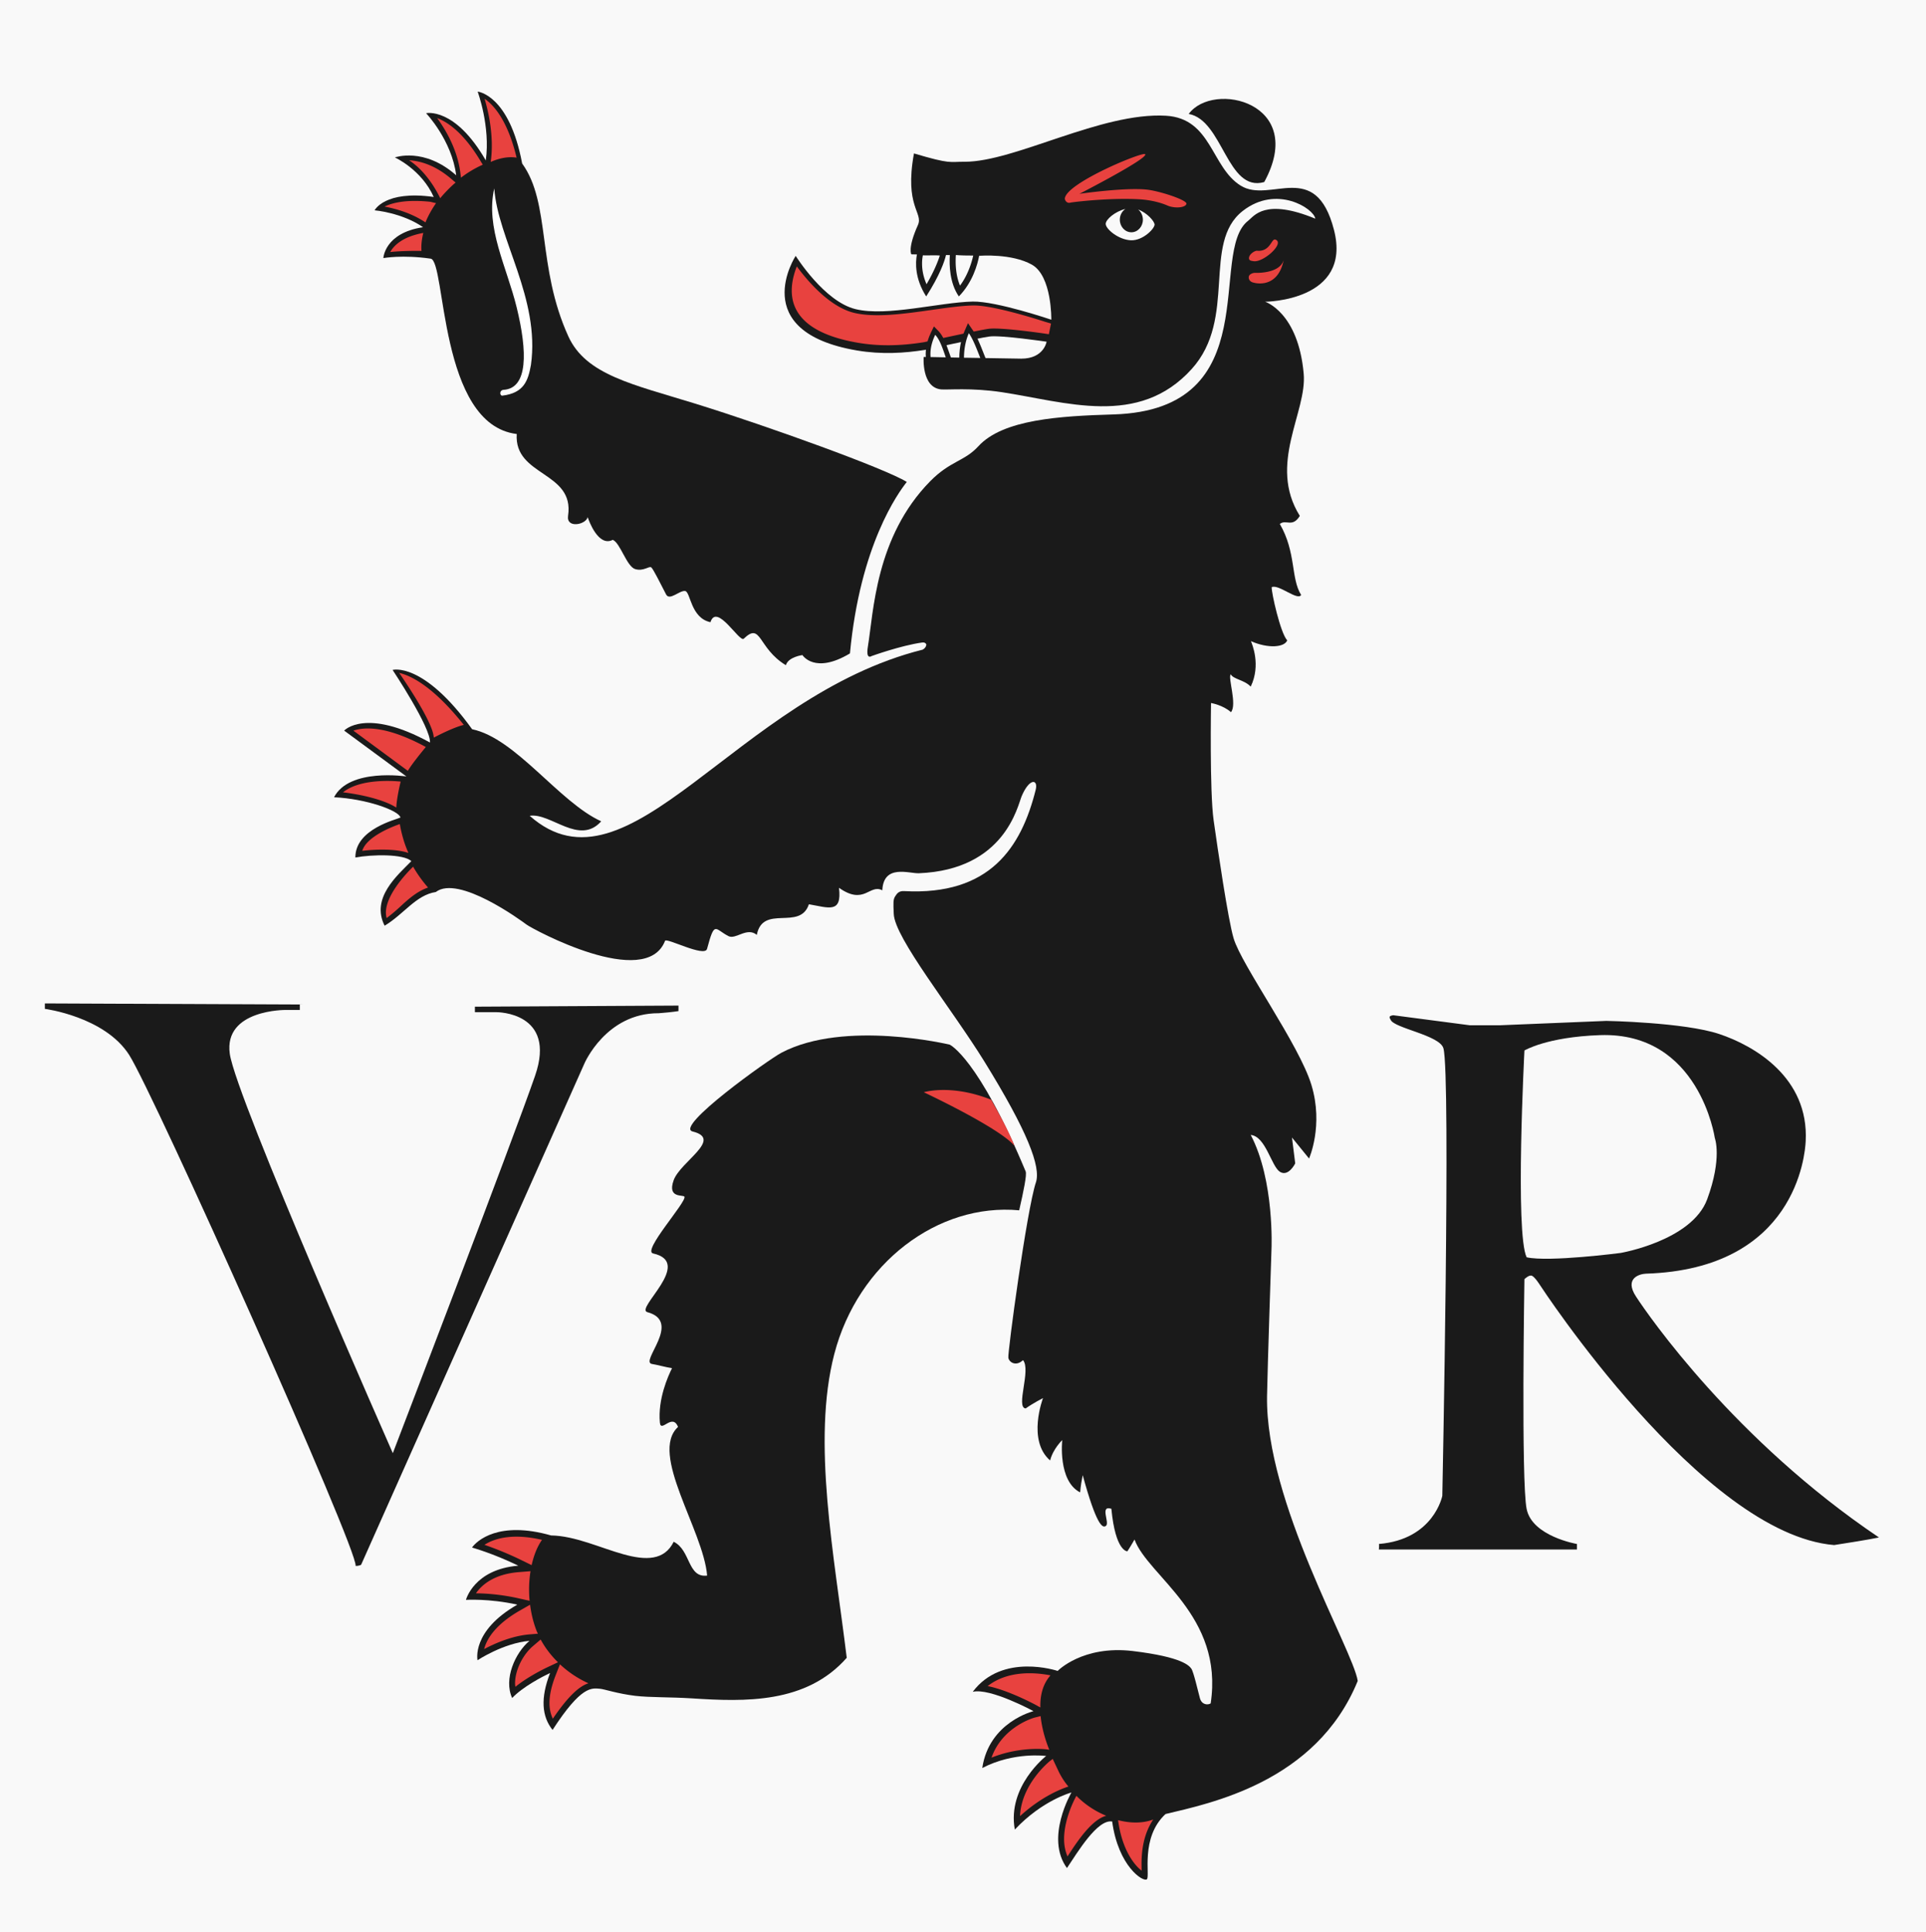 <svg xmlns="http://www.w3.org/2000/svg" xml:space="preserve" width="469.862" height="471.422" viewBox="-205.823 -206.293 469.862 471.422"><rect x="-205.823" y="-206.293" width="469.862" height="471.422" fill="#333333" stroke="none"/><path d="M-205.823-206.293h469.862v471.422h-469.862z" style="fill:#fff"/><path d="M-205.823-206.293h469.862v471.422h-469.862z" style="fill:#f9f9f9"/><path d="M-36.128-107.789c17.816 5.535 46.434 15.871 51.52 19.082-2.055 2.605-11.375 15.344-13.863 41.832-8.641 5.184-11.59.406-11.59.406s-3.449.434-4.043 2.473c-6.918-4.199-5.941-10.656-10.277-6.465-1.035.977-6.594-8.832-8.121-4.031-4.824-1.016-4.848-7.352-6.152-7.602-1.32-.246-3.824 2.48-4.672.824-1.441-2.809-3.098-6.121-3.594-6.574-.512-.465-1.895 1.031-3.965.391-2.059-.641-3.633-6.414-5.449-7.129-3.488 1.816-5.84-4.656-6.113-5.543-.438 1.855-5.246 2.824-4.793-.313 1.648-10.91-13.191-9.551-12.52-19.969-19.055-2.293-17.246-42.254-21-42.781-6.887-.992-11.535-.137-11.535-.137s.266-6.129 9.688-7.535c-5.191-3.57-11.824-4.121-11.824-4.121s2.426-4.953 14.418-3.258c-2.984-6.695-9.473-9.645-9.473-9.645s7.105-2.578 14.953 4.359c-1.066-8.563-7.344-15.152-7.344-15.152s7.008-1.594 14.566 11.52c1.16-8.289-1.984-16.785-1.984-16.785s7.695.688 10.855 17.543c7.031 9.723 3.527 25.152 11.266 42.16 4.304 9.473 15.871 11.747 31.046 16.45M-2.288 124.058c5.77-22.18 25.281-36.898 45.102-35.063 1.047-4.578 1.914-8.695 1.578-9.492-11.625-27.813-18.52-30.922-18.52-30.922S.263 42.417-15.183 50.55c-3.121 1.641-26.184 18.102-21.664 19.219 7.48 1.844-2.969 7.328-4.625 11.875-1.656 4.563 2.441 3.469 2.633 4.047.465 1.359-10.344 13.219-7.664 13.828 10.023 2.219-4.504 13.492-1.383 14.328 8.613 2.328-1.961 12.133 1.117 12.641 1.098.164 3.199.75 4.891 1.031-.961 1.938-3.488 7.516-2.961 13.266.254 2.641 3.023-2.438 4.43 1.063-7.102 6.531 6.18 25.172 7.098 36.266-4.809.625-3.984-6.234-8.16-8.25-2.254 4.594-6.824 4.578-12.281 3.047-5.453-1.5-11.816-4.508-17.629-4.586-12.801-3.656-18.121 1.313-19.289 2.945.383.148 4.871 1.328 11.297 4.43-10.855.898-12.777 8.344-12.777 8.344s5.582-.375 12.535 1.164c-11.27 6.445-9.711 13.563-9.711 13.563s6.23-4.156 12.672-4.734c-3.48 2.922-6.359 9.328-4.223 13.953 2.543-2.719 7.469-5.266 9.254-6.109-2.383 6.141-2.023 10.625.602 13.891 7.039-10.875 9.551-10.203 11.59-10.039 1.113.102 4.152 1.18 8.609 1.727 3.719.422 8.422.273 13.809.617 12.918.836 27.879 1.328 37.758-9.898-3.033-24.988-8.56-52.808-3.033-74.121" style="fill:#1a1a1a"/><path d="M-76.6-7.254C-71.463-8.07-64.518.09-59.151-5.91c-10.238-4.637-20.855-20.278-31.488-22.461-11.977-16.617-19.406-14.473-19.406-14.473s9.406 14.152 9.117 17.711c-15.719-8.641-20.934-2.91-20.934-2.91l15.191 11.191s-13.938-2.129-17.656 5.07c7.816.367 15.824 3.227 16.199 4.945-.801.453-11.055 2.758-11 9.758 4.129-.773 11.785-.896 13.656.883-3.398 3.477-9.945 8.984-6.52 15.758 4.742-2.848 7.633-7.48 12.488-8.223 5.512-4.23 20.672 6.854 22.145 7.953 1.48 1.109 29.078 16.078 33.781 3.957.32-.832 9.664 4.105 10.242 1.969 1.895-7.063 1.863-4.809 5.262-3.102 1.746.871 4.516-2.313 6.875-.313 1.488-7.57 10.527-.906 12.711-7.473 4.84.824 8.098 2.344 7.344-4.016 6.223 4.391 7.449-1.043 10.566.613.305-6.477 6.563-4.063 8.93-4.168C39.337 5.906 42.415-9.676 43.431-12.07c1.906-4.477 4.055-4.148 3.414-1.535C43.314.476 35.658 12.242 14.736 11.117c-1.168-.066-1.688.477-2.176 1.277-.488.793-.473 1.449-.344 4.281.199 5.848 14.137 23.109 22.137 36.063 10.461 16.938 13.82 25.672 12.539 29.453-2.227 6.703-6.945 41.656-6.719 42.789.203 1.148 1.906 2.164 3.578.57 2.016 2.391-1.859 11.547.641 11.789 1.898-1.344 4.234-2.523 4.234-2.523s-3.938 10.297 1.734 15.211c.727-2.867 2.961-4.969 2.961-4.969s-1.117 9.953 4.359 12.758c.117-.625 0-1.055.633-4.203 3.297 12.047 4.844 13.156 5.711 12.328.867-.828-1.594-5.047 1.281-4.125 1.008 10.523 3.898 10.375 3.898 10.375s.344-.43 1.75-2.875c3.266 8.953 21.828 18.484 18.578 39.984-.672.438-2.164.391-2.625-1.266-.453-1.672-1.57-6.547-2.109-7.234-.523-.672-2.094-2.813-14.313-4.281-12.203-1.438-18.281 4.859-18.281 4.859s-13.5-4.563-20.715 5.094c4.27-1.016 14.824 4.719 14.824 4.719s-10.844 2.625-12.5 13.875c7.719-4.031 15.586-2.938 15.586-2.938s-9.57 7.422-7.648 17.953c6.75-7.188 13.813-9.047 13.813-9.047s-6.492 11.077-1.094 18.438c2.602-3.859 7.406-11.953 11.031-11.359 1.492 10.984 7.625 14.875 8.469 14.094.844-.766-1.672-10.141 4.547-15.914 10.641-2.578 36.773-7.68 46.891-32.477-1.172-7.672-22.563-43.609-22.125-69.5.125-7.219 1.086-35.828 1.086-35.828s.789-16.758-5.063-27.875c3.641.313 5.023 7.641 7.109 8.984 2.102 1.328 3.742-2.047 3.742-2.047l-.789-6.313 4.164 5.125s3.594-8.031.578-17.953c-3.016-9.938-17.063-29.223-18.984-35.781C93.766 18.065 91.25.913 90.25-6.165c-1-7.074-.633-28.609-.633-28.609s2.93.496 4.867 2.242c1.539-1.898-.781-8.328-.07-9.258.656 1.242 3.32 1.359 4.883 3.016 2.547-5.262.328-10.398.055-11.086 4.289 1.871 8.211 1.488 8.852-.203-1.641-1.688-3.883-11.719-3.789-12.973 1.648-.824 6.367 3.422 7.18 1.895-2.555-4.078-1.164-10.336-5.195-17.32 1.508-1.215 3.07.992 4.875-1.969-7.875-12.613 1.813-25.328.945-34.711-1.344-15-9.406-17.535-9.406-17.535s21.281-.105 16.797-17.527c-4.484-17.434-15.539-6.313-22.766-10.801-7.227-4.496-7.063-16.395-18.219-17.051-15.766-.918-36.828 11.229-49.074 11.229-3.824-.031-3.328.664-12.406-2.031-2.379 13.031 2.328 14.406.969 17.461-2.563 5.691-1.609 7.152-1.609 7.152l1.359.027c-.375 2-.535 5.879 2.266 10.246 3.344-5.229 4.461-8.535 4.832-10.104l.934.021c-.16 2.402-.063 6.809 2.199 10.082 3.379-3.457 4.57-7.84 4.961-9.938l.211.012s7.703-.594 12.641 2.172c4.938 2.77 4.742 13.434 4.742 13.434s-13.398-4.543-19.176-4.426c-8.168.195-20.84 3.691-28.527 1.859-7.691-1.824-14.656-13.008-14.656-13.008s-12.115 18.476 14.932 23.078c6.016 1.023 11.703.648 16.641-.145 0 0 12.879-2.863 15.652-3.254 2.766-.395 13.984 1.262 13.984 1.262s-.641 4.137-6.164 4.137c-1.852 0-23.824-.414-23.824-.414s-.566 7.461 4.266 7.918c1.574.145 7.328-.449 14.77.672 15.641 2.367 33.406 8.688 46.359-5.656 11.18-12.375 2.414-30.711 12.438-38.551 8.25-6.465 17.336-.625 17.711 1.879-12.359-5.094-14.945-.598-16.359.488-9.93 7.586 4.922 46.129-32.852 47.273-13.133.391-26.984 1.207-32.984 7.758-3.402 3.723-6.805 3.523-11.746 8.531-13.379 13.598-13.824 32-15.219 40.414-.543 3.313.938 2.242.938 2.242s7.113-2.57 12.297-3.297c.918-.113 1.031.504 1.031.504s.016.719-.887 1.238C-26.311-36.414-52.448 14.141-76.6-7.254" style="fill:#1a1a1a"/><path d="M84.173-178.492c5.953-8.152 29-2.77 18.422 16.617-9.094 2.582-10.031-15.106-18.422-16.617" style="fill:#1a1a1a"/><path d="M34.908-115.539h-.016.016z" style="fill:#fff"/><path d="M-12.671-135.414c0 1.371.23 2.648.695 3.801 1.801 4.504 7.008 7.512 15.488 8.953 4.984.848 10.238.801 16.121-.152.086-.016 12.82-2.848 15.688-3.25 2.461-.352 10.164.656 13.367 1.105l1.367.207c.133-.695.398-1.941.523-2.605-.406-.129-1.492-.441-1.492-.441-2.945-.953-13-4.07-17.559-3.969-2.887.066-6.406.57-10.137 1.098-6.703.949-13.633 1.934-18.809.711-6.047-1.441-11.469-7.887-14.016-11.336-.618 1.573-1.236 3.655-1.236 5.878M19.537 60.191s6.656-2.078 16.473 1.836c1.297 2.461 3.836 6.688 5.664 11.242-3.782-4.484-22.137-13.078-22.137-13.078M-122.143-12.981c4.512.52 10.105 1.84 13 3.719.082-2.078.793-5.246 1.07-6.344-2.262-.23-9.988-.664-14.07 2.625M-117.448 1.293c3.031-.371 8.16-.57 11.266.52a29.503 29.503 0 0 1-.824-2.066 31.127 31.127 0 0 1-1.273-4.984c-1.392.471-8.095 2.936-9.169 6.53M-119.608-28.027c.855.629 12.832 9.473 13.281 9.801 1.016-1.723 3.574-4.836 4.391-5.816-9.688-5.259-15.094-4.884-17.672-3.985M-111.495 17.699a43.447 43.447 0 0 0 3.184-2.672c2.039-1.887 4.168-3.832 6.914-4.777a31.702 31.702 0 0 1-3.641-5.086c-1.297 1.254-7.808 7.863-6.457 12.535M-100.534-28.516c.336.887.488 1.59.543 2.184 1.184-.625 4.91-2.527 7.313-3.105-7.465-9.391-12.863-12.008-15.754-12.68 2.488 3.633 6.41 9.648 7.898 13.601M35.126 205.074c4.938.984 11.141 4.281 11.844 4.656 0 0 .609.344 1.016.563-.008-.164-.008-.328-.008-.492 0-3.031.836-5.484 2.477-7.344-3.797-.742-10.415-1.234-15.329 2.617M50.236 223.418c-.078.086-6.906 5.578-7.211 13.383 5.43-4.984 10.508-6.805 11.805-7.219-.805-.922-1.539-2.031-2.203-3.297.008.016 0 .016-1.047-2.203 0 0-.422-.891-.586-1.25-.149.141-.36.297-.758.586M46.634 212.746c-.086.016-7.883 2.133-10.57 9.789 6.984-2.805 13.242-2.047 13.5-2.016 0 0 .328.047.594.094-1.141-2.828-1.844-5.578-2.117-8.219-.212.047-.618.172-1.407.352M66.939 237.785a.55.55 0 0 0 .016.094c.938 7.016 3.891 10.852 5.734 12.234-.016-.547-.023-1.594-.023-1.594 0-2.906.352-7.148 2.852-10.893-2.392.909-5.392.987-8.579.159M56.759 231.863c-.023.078-2.992 5.25-2.992 10.539 0 1.578.305 2.984.836 4.234 2.438-3.773 5.93-9 9.453-9.922a21.826 21.826 0 0 1-7.273-4.854l-.024.003zM-79.823-167.836c.008 0 .008-.008.023-.016-2.16-8.992-5.52-12.785-7.809-14.352.52 1.758 1.105 4.086 1.449 6.734.32 2.457.449 5.152.152 7.871l-.098.816c2.201-.975 4.361-1.35 6.283-1.053M-88.717-167.211c-4.082-6.738-7.883-9.297-10.457-10.273 2.113 2.91 4.84 7.543 5.617 13.055l.191 1.488a26.144 26.144 0 0 1 5.32-3.168l-.671-1.102zM-100.87-157.063c-5.793-.605-9.191.227-11.145 1.172 2.625.492 6.23 1.484 9.473 3.527l.52.328c.633-1.57 1.504-3.146 2.574-4.691l-1.422-.336zM-102.663-149.445c-4.992.938-7.074 3.055-7.961 4.641 1.465-.168 4.52-.328 7.625-.273-.105-1.367.063-2.855.441-4.383l-.105.015zM-94.671-161.75l-1.25-1.055c-3.871-3.266-7.477-4.223-10.102-4.391 4.695 3.086 7.254 8.574 7.605 9.277.379-.559 2.059-2.359 3.281-3.438.154-.143.314-.264.466-.393M-73.921 193.715l-1.855 1.578c-2.438 2.063-4.398 5.82-4.398 9.148 0 .273.047.539.086.813 3.027-2.453 6.992-4.391 7.898-4.813l2.48-1.172c-1.64-1.625-3.097-3.484-4.211-5.554M-76.503 185.223l-2.441 1.391c-6.223 3.547-8.191 7.156-8.773 9.438 2.477-1.313 6.621-3.188 10.941-3.578l2.176-.18c-.086-.203-.207-.414-.285-.609-.825-2.087-1.344-4.283-1.618-6.462M-76.397 177.043l-2.859.227c-6.176.5-9.109 3.219-10.461 5.172 2.336.016 6.055.25 10.391 1.219l2.703.609c-.231-2.485-.153-4.954.226-7.227M-70.296 202.504c-.984 2.539-1.48 4.766-1.48 6.703 0 1.438.289 2.688.816 3.828 3.984-5.828 6.586-7.969 8.695-8.641a25.403 25.403 0 0 1-6.957-4.641l-1.074 2.751zM-87.639 170.613a78.696 78.696 0 0 1 8.855 3.656l2.656 1.297c.543-2.438 1.402-4.578 2.535-6.172-7.519-1.734-11.855-.203-14.046 1.219M100.189-139.727s-1.461.172-1.375 1.195c.078 1.023 1.172 1.191 1.172 1.191s5.875 1.832 7.367-5.543c-.984 3.528-7.164 3.157-7.164 3.157M100.892-145.109c-.5-.109-2.063.824-2.016 1.848.031.578.578.602 1.109.688 2.367.395 7.711-4.383 5.344-5.262-1-.368-1.171 2.96-4.437 2.726M73.548-168.676c-.563-.68-19.188 7.008-19.594 10.785-.047.309.367 1.285 1.328 1.047.688-.168 9.922-1.258 17.008-.816 2.75.176 5.18.848 6.648 1.496 1.906.832 4.578.512 4.672-.434.094-.941-6.766-3.16-9.781-3.445-5.453-.539-16.313 1.039-16.313 1.039s16.915-8.68 16.032-9.672" style="fill:#e8423f"/><path d="M-76.296-117.27c2.266-16.223-8.102-30.703-8.945-43.055-2.207 9.559 3.082 19.238 5.473 29.063 2.625 10.738 2.801 19.73-3.223 20.082-1.098.109-.902 1.48-.281 1.414 5.266-.64 6.281-3.625 6.976-7.504" style="fill:#fff"/><path d="M71.845-155.172c.688.559 1.148 1.453 1.148 2.48 0 1.695-1.258 3.07-2.805 3.07-1.555 0-2.82-1.375-2.82-3.07 0-1.113.539-2.074 1.359-2.617-2.539.602-4.805 2.574-4.805 3.641 0 1.254 3.117 3.879 6.156 4 2.914.113 5.766-2.832 5.766-3.824.001-.793-1.819-2.879-3.999-3.68" style="fill:#f9f9f9"/><path d="M21.298-125.188c-.586 1.223-1.289 3.125-1.289 5.262 0 2.344.816 4.352 2.336 5.824l.32.32h6.375l-1.32-2c-.832-1.254-1.414-2.824-2.023-4.59-.727-2.105-1.422-3.945-2.559-5.137l-1.121-1.145-.719 1.466z" style="fill:#1a1a1a"/><path d="M29.497-125.547c-.594 1.359-1.297 3.613-1.297 6.68 0 1.16.129 2.43.375 3.789l.195 1.059 3.262-.168 2.914-.098 2.07-.063-1.156-1.898c-.672-1.094-1.227-2.559-1.828-4.117-.781-1.992-1.547-3.914-2.566-5.41l-1.145-1.672-.824 1.898z" style="fill:#1a1a1a"/><path d="M19.122-141.965c0 1.359.246 3.09 1.094 5.016 1.848-3.16 2.824-5.664 3.234-7-1.504-.121-3.02.031-4.129-.055a9.592 9.592 0 0 0-.199 2.039M27.314-142.574c0 1.73.223 3.961 1.063 5.961 1.938-2.582 2.848-5.633 3.227-7.336-1.441 0-2.922-.008-4.234-.129-.033.441-.056.922-.056 1.504M24.619-119.934c-.656-1.887-1.305-3.629-2.289-4.664-.633 1.313-1.168 2.953-1.168 4.672 0 .25.016.496.031.746.953.016 2.215.039 3.703.07-.086-.273-.184-.55-.277-.824M32.97-119.859c-.734-1.867-1.48-3.746-2.434-5.145-.473 1.047-1.168 3.105-1.191 5.984 1.32.023 2.664.039 3.984.063-.125-.297-.234-.598-.359-.902" style="fill:#f9f9f9"/><path d="M-194.878 38.519v1.328s14.566 1.883 20.551 11.211c5.985 9.328 55.969 120.984 55.254 124.688.801.055 1.348-.273 1.348-.273l54.461-122.266s5.258-12.359 18.152-12.297c3.281-.25 4.809-.516 4.809-.516V39.05l-49.664.266v1.344h5.344s14.695-.047 9.344 15.484c-5.352 15.516-34.711 92.109-34.711 92.109s-38.273-86.656-39.777-97.453c-1.504-10.82 13.625-10.688 13.625-10.688h3.465v-1.328l-62.201-.265zM178.876 170.402s-10.914-1.852-12.266-8.539c-1.359-6.703-.539-56.063-.539-56.063s1.164-1.172 1.867-.82c.727.359 1.859 2.148 1.859 2.148s39.563 60.828 71.829 63.539c2.72-.414 8.563-1.344 10.938-1.852-35.258-23.742-56.266-54.164-59.258-58.758-3.008-4.57.992-5.555 2.406-5.602 36.586-1.148 38.82-29.117 38.977-32.313.813-15.531-12.5-23.297-21.109-26.164-8.57-2.852-27.5-3.195-27.5-3.195l-25.891 1.063h-7.477l-18.648-2.445s-.797.102-.875.383c-.063.258.164.555.266.766.922 2.031 11.93 3.719 12.852 6.906 1.836 6.305-.266 109.195-.266 109.195s-2.07 10.656-15.477 11.75c.125.164 0 1.344 0 1.344h48.313l-.001-1.343z" style="fill:#1a1a1a"/><path d="M212.517 71.363s1.859 4.844-1.859 14.938c-3.734 10.109-21.094 13.094-21.094 13.094s-17.531 2.281-22.953 1.063c-2.852-5.891-.539-50.453-.539-50.453s5.383-3.297 18.43-3.75c24.257-.837 28.015 25.108 28.015 25.108" style="fill:#f9f9f9"/></svg>